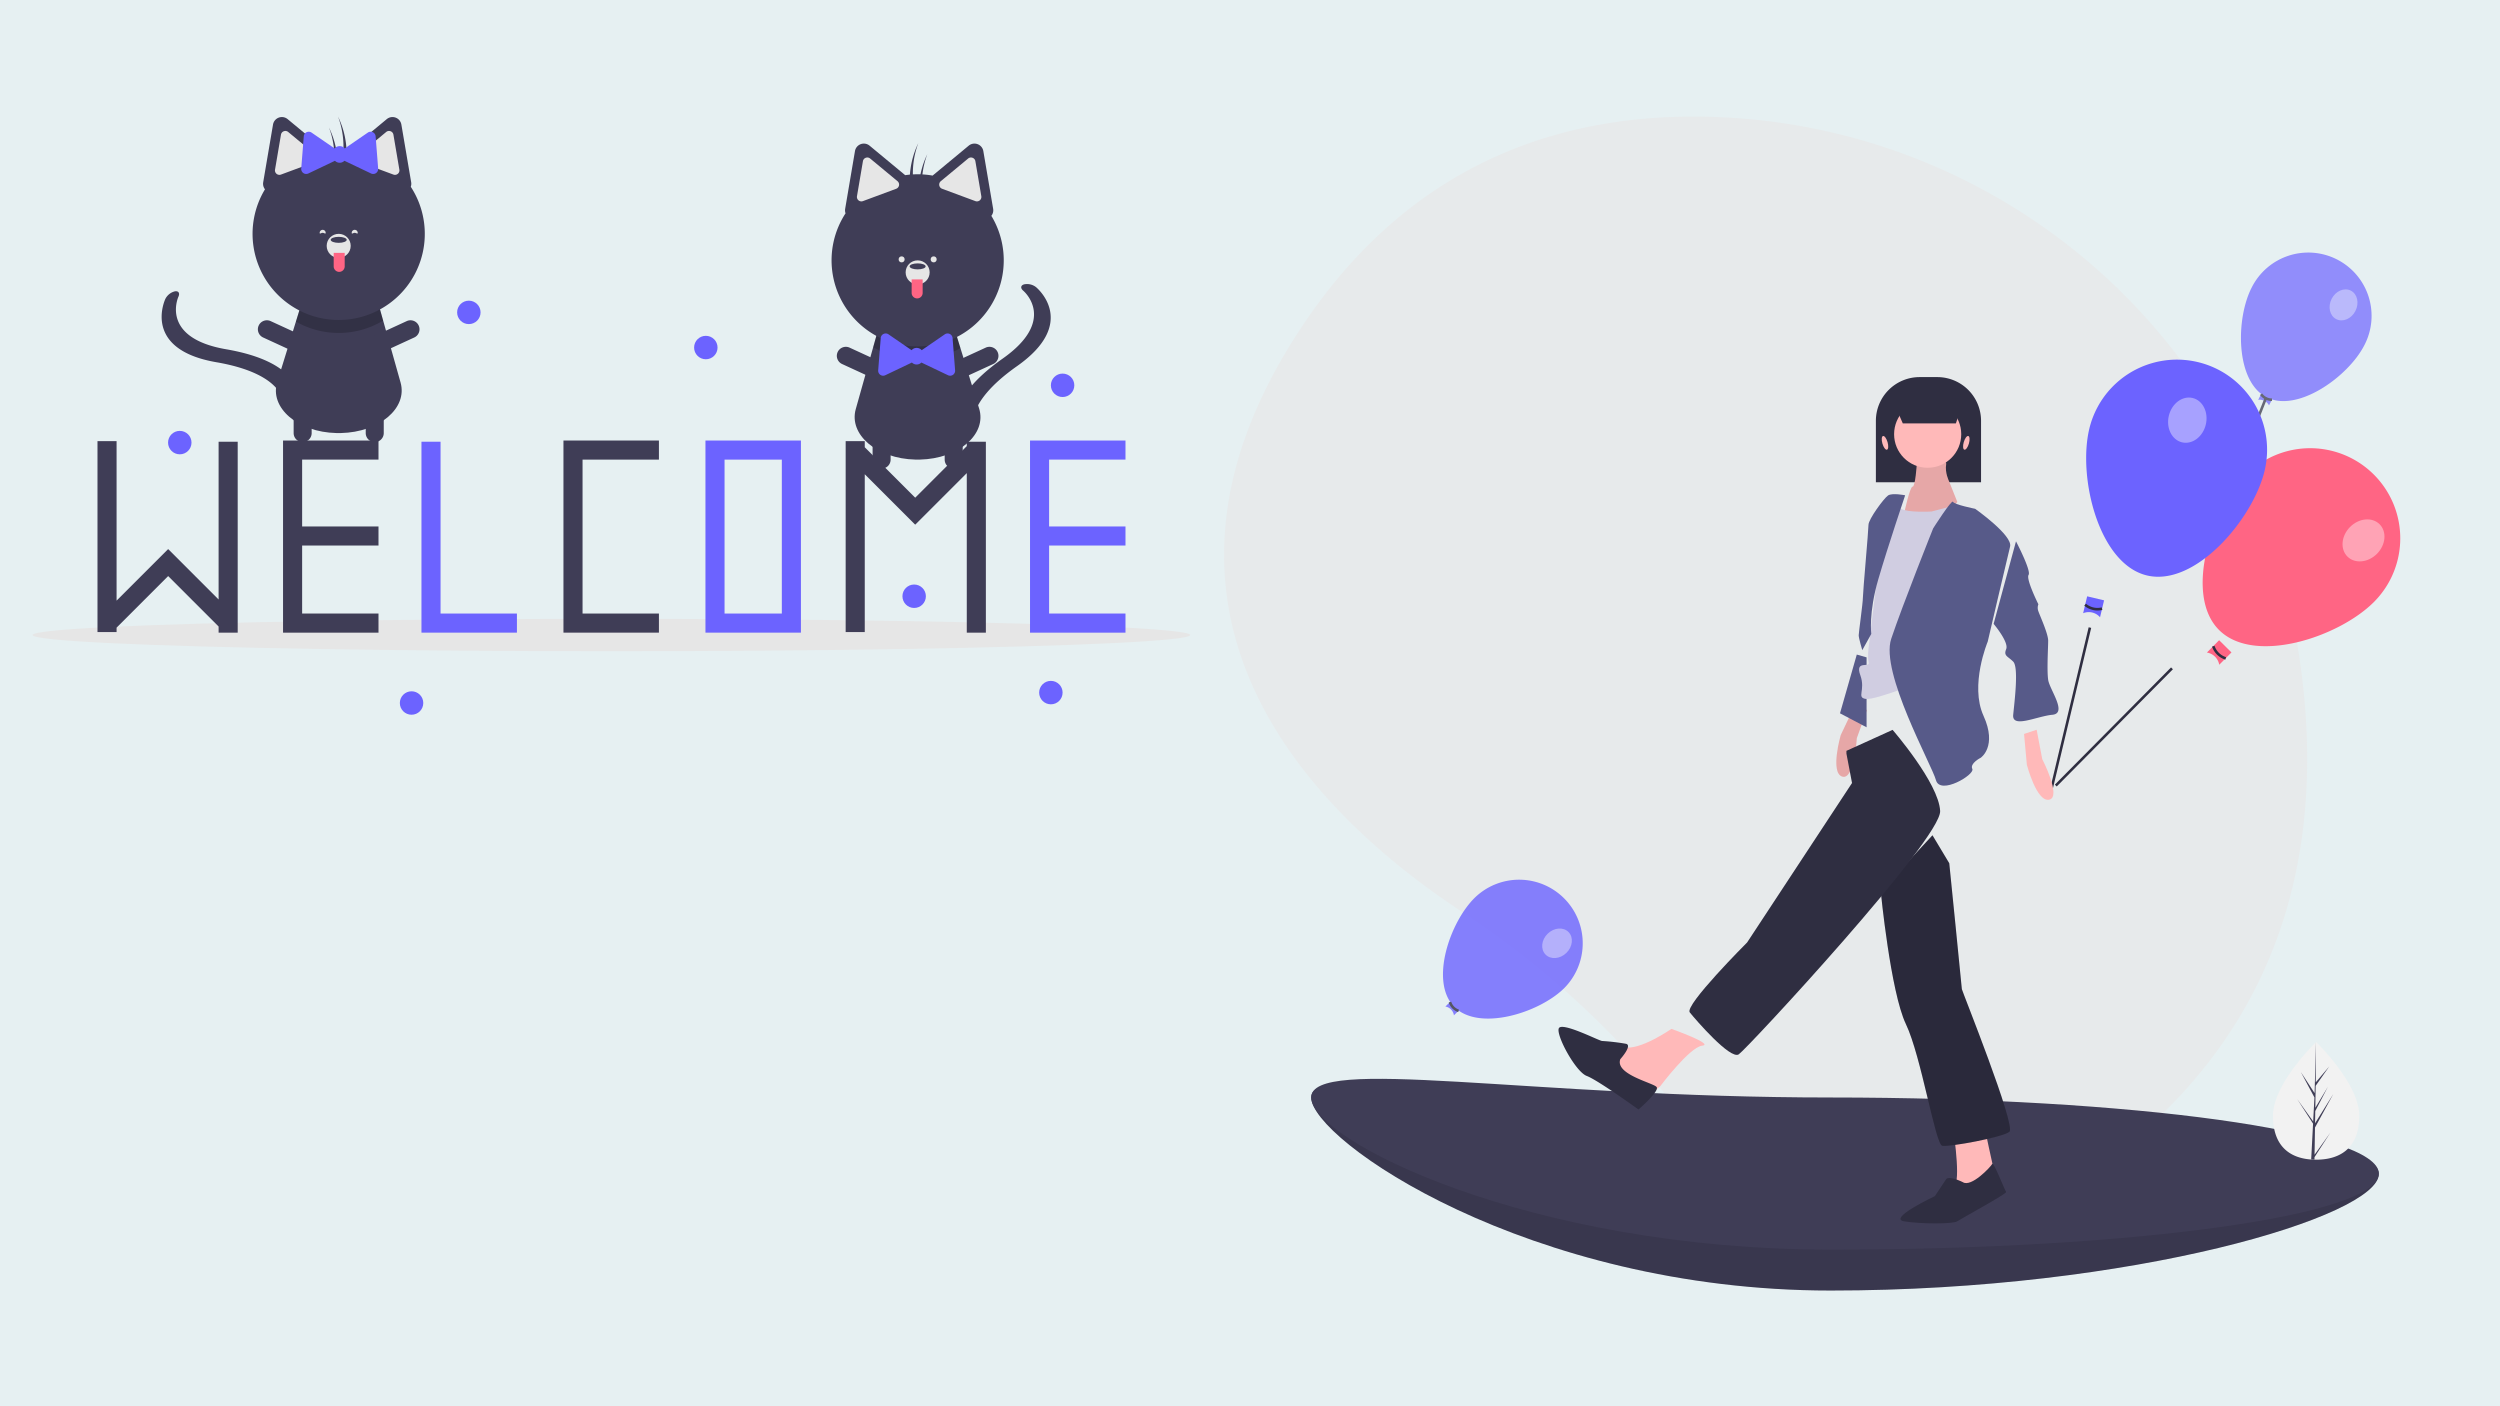 <svg id="Component_21_1" data-name="Component 21 – 1" xmlns="http://www.w3.org/2000/svg" width="1920" height="1080" viewBox="0 0 1920 1080">
  <rect id="Rectangle_14" data-name="Rectangle 14" width="1920" height="1080" fill="#e6f0f2"/>
  <g id="Component_20_1" data-name="Component 20 – 1" transform="translate(25 89.534)">
    <g id="undraw_welcome_cats_thqn">
      <ellipse id="Ellipse_6" data-name="Ellipse 6" cx="444.538" cy="12.435" rx="444.538" ry="12.435" transform="translate(0 385.735)" fill="#e6e6e6"/>
      <path id="Path_80" data-name="Path 80" d="M836.907,483.742c-.561.008-1.123.015-1.692.015s-1.13-.008-1.692-.015c-29.757-.677-51.326-19.269-45.836-38.777l13.387-47.589,3.383-12.041,59.976,1.023,3.645,11.78L882.428,444.5C888.5,464.119,866.934,483.065,836.907,483.742Z" transform="translate(-155.462 -220.31)" fill="#3f3d56"/>
      <path id="Path_81" data-name="Path 81" d="M868.079,398.137a66.2,66.2,0,0,1-67-.761l3.383-12.041,59.976,1.023Z" transform="translate(-155.462 -220.31)" opacity="0.2"/>
      <path id="Path_82" data-name="Path 82" d="M865.548,446.544c2.591-9.656,11.106-23.585,34.987-40.38,41.648-29.294,16.8-51.259,15.727-52.18-2.258-1.93-1.925-4.1.776-4.839a11.224,11.224,0,0,1,9.034,2.1c1.348,1.115,32.459,27.683-14.537,60.734-42.3,29.75-33.3,49.169-33.2,49.355,1.133,2.077-.684,3.739-4.063,3.716s-7.039-1.723-8.176-3.8C865.856,460.818,863.135,455.533,865.548,446.544Z" transform="translate(-155.462 -220.31)" fill="#3f3d56"/>
      <path id="Path_83" data-name="Path 83" d="M807.534,490.677a6.92,6.92,0,0,1-6.92-6.92V453.769a6.92,6.92,0,1,1,13.841,0v29.988a6.92,6.92,0,0,1-6.92,6.92Z" transform="translate(-155.462 -220.31)" fill="#3f3d56"/>
      <path id="Path_84" data-name="Path 84" d="M813.6,419.484a6.92,6.92,0,0,1-9.179,3.394L777.18,410.344a6.92,6.92,0,0,1,5.785-12.574L810.208,410.3a6.92,6.92,0,0,1,3.394,9.179Z" transform="translate(-155.462 -220.31)" fill="#3f3d56"/>
      <path id="Path_85" data-name="Path 85" d="M856.829,419.484a6.92,6.92,0,0,0,9.179,3.394l27.243-12.534a6.92,6.92,0,1,0-5.785-12.574L860.223,410.3A6.92,6.92,0,0,0,856.829,419.484Z" transform="translate(-155.462 -220.31)" fill="#3f3d56"/>
      <path id="Path_86" data-name="Path 86" d="M862.9,490.677a6.92,6.92,0,0,0,6.92-6.921V453.769a6.92,6.92,0,1,0-13.841,0v29.988a6.92,6.92,0,0,0,6.92,6.92Z" transform="translate(-155.462 -220.31)" fill="#3f3d56"/>
      <path id="Path_87" data-name="Path 87" d="M891.818,296.535a6.806,6.806,0,0,0,1.373-5.408l-3.766-22.157-3.766-22.157a6.913,6.913,0,0,0-11.226-4.164l-17.305,14.34L846.7,265.628a65.694,65.694,0,0,0-21.047-.317l-10.043-8.322-17.305-14.34a6.913,6.913,0,0,0-11.226,4.164l-3.766,22.157-3.766,22.157a6.844,6.844,0,0,0,.3,3.474,66.118,66.118,0,1,0,111.969,1.935Z" transform="translate(-155.462 -220.31)" fill="#3f3d56"/>
      <path id="Path_88" data-name="Path 88" d="M796.572,251.728a3.447,3.447,0,0,0-1.2.218,3.388,3.388,0,0,0-2.184,2.635l-4.568,26.87a3.423,3.423,0,0,0,4.565,3.782l25.553-9.479a3.422,3.422,0,0,0,.993-5.843h0l-20.985-17.39a3.392,3.392,0,0,0-2.172-.792Z" transform="translate(-155.462 -220.31)" fill="#e6e6e6"/>
      <path id="Path_89" data-name="Path 89" d="M876.167,251.728a3.392,3.392,0,0,0-2.172.792L853.009,269.91a3.422,3.422,0,0,0,.993,5.844l25.553,9.479a3.423,3.423,0,0,0,4.565-3.782l-4.567-26.87a3.388,3.388,0,0,0-2.184-2.635A3.448,3.448,0,0,0,876.167,251.728Z" transform="translate(-155.462 -220.31)" fill="#e6e6e6"/>
      <circle id="Ellipse_7" data-name="Ellipse 7" cx="9.227" cy="9.227" r="9.227" transform="translate(670.526 110.431)" fill="#e6e6e6"/>
      <ellipse id="Ellipse_8" data-name="Ellipse 8" cx="6.151" cy="2.307" rx="6.151" ry="2.307" transform="translate(673.602 112.737)" fill="#3f3d56"/>
      <path id="Path_90" data-name="Path 90" d="M675.14,125.04H683.6v10.381a4.229,4.229,0,0,1-4.229,4.229h0a4.229,4.229,0,0,1-4.229-4.229V125.04Z" transform="translate(0 0)" fill="#ff6584"/>
      <path id="Path_91" data-name="Path 91" d="M835.729,240.69c-.443.92-.874,1.849-1.279,2.8a65.818,65.818,0,0,0-4.651,35.344c.866-1.256,1.776-2.565,2.7-3.888a65.775,65.775,0,0,1,3.229-34.254Z" transform="translate(-155.462 -220.31)" fill="#3f3d56"/>
      <path id="Path_92" data-name="Path 92" d="M842.649,249.148c-.443.92-.874,1.849-1.279,2.8a65.819,65.819,0,0,0-4.651,35.344c.866-1.256,1.776-2.565,2.7-3.888a65.776,65.776,0,0,1,3.229-34.254Z" transform="translate(-155.462 -220.31)" fill="#3f3d56"/>
      <path id="Path_93" data-name="Path 93" d="M863.985,415.2l-.975-12.4-.975-12.4a3.825,3.825,0,0,0-5.98-2.853l-10.25,7.043-7.485,5.143a5.1,5.1,0,0,0-7.749,0l-7.485-5.143-10.249-7.043a3.825,3.825,0,0,0-5.98,2.853l-.975,12.4-.975,12.4a3.825,3.825,0,0,0,5.461,3.752l11.224-5.355,9.223-4.4a5.1,5.1,0,0,0,7.262,0l9.223,4.4,11.224,5.355a3.825,3.825,0,0,0,5.46-3.752Z" transform="translate(-155.462 -220.31)" fill="#6c63ff"/>
      <circle id="Ellipse_9" data-name="Ellipse 9" cx="2.307" cy="2.307" r="2.307" transform="translate(665.144 107.355)" fill="#e6e6e6"/>
      <circle id="Ellipse_10" data-name="Ellipse 10" cx="2.307" cy="2.307" r="2.307" transform="translate(689.749 107.355)" fill="#e6e6e6"/>
      <path id="Path_94" data-name="Path 94" d="M388.888,463.362c.561.008,1.123.015,1.692.015s1.13-.008,1.692-.015c29.757-.677,51.326-19.269,45.836-38.777L424.72,377l-3.384-12.041-59.976,1.023-3.645,11.78-14.348,46.366C337.293,443.739,358.861,462.685,388.888,463.362Z" transform="translate(-155.462 -220.31)" fill="#3f3d56"/>
      <path id="Path_95" data-name="Path 95" d="M357.715,377.758a66.2,66.2,0,0,0,67-.761l-3.383-12.042-59.976,1.023Z" transform="translate(-155.462 -220.31)" opacity="0.2"/>
      <path id="Path_96" data-name="Path 96" d="M352.962,420.524c-6.473-7.619-20.13-16.565-48.9-21.526-50.177-8.656-37.121-39.139-36.542-40.432,1.215-2.711-.014-4.527-2.771-4.041a11.224,11.224,0,0,0-7.266,5.766c-.741,1.585-17.492,38.91,39.127,48.673,50.957,8.79,51.139,30.19,51.125,30.4-.136,2.362,2.218,3.087,5.263,1.62s5.625-4.569,5.765-6.931C358.791,433.557,358.99,427.616,352.962,420.524Z" transform="translate(-155.462 -220.31)" fill="#3f3d56"/>
      <path id="Path_97" data-name="Path 97" d="M418.261,470.3a6.92,6.92,0,0,0,6.92-6.92V433.389a6.92,6.92,0,0,0-13.841,0v29.988a6.92,6.92,0,0,0,6.921,6.921Z" transform="translate(-155.462 -220.31)" fill="#3f3d56"/>
      <path id="Path_98" data-name="Path 98" d="M412.193,399.105a6.92,6.92,0,0,0,9.179,3.394l27.243-12.534a6.92,6.92,0,1,0-5.785-12.574l-27.243,12.534A6.92,6.92,0,0,0,412.193,399.105Z" transform="translate(-155.462 -220.31)" fill="#3f3d56"/>
      <path id="Path_99" data-name="Path 99" d="M368.966,399.105a6.92,6.92,0,0,1-9.179,3.394l-27.243-12.534a6.92,6.92,0,1,1,5.785-12.574l27.243,12.534a6.92,6.92,0,0,1,3.394,9.179Z" transform="translate(-155.462 -220.31)" fill="#3f3d56"/>
      <path id="Path_100" data-name="Path 100" d="M362.9,470.3a6.92,6.92,0,0,1-6.92-6.92V433.389a6.92,6.92,0,1,1,13.841,0v29.988A6.92,6.92,0,0,1,362.9,470.3Z" transform="translate(-155.462 -220.31)" fill="#3f3d56"/>
      <path id="Path_101" data-name="Path 101" d="M445.947,274.221a6.844,6.844,0,0,0,.3-3.474l-3.766-22.157-3.766-22.157a6.913,6.913,0,0,0-11.226-4.164l-17.305,14.34-10.043,8.322a65.693,65.693,0,0,0-21.047.317l-10.426-8.639-17.305-14.34a6.913,6.913,0,0,0-11.226,4.164L336.37,248.59,332.6,270.747a6.806,6.806,0,0,0,1.374,5.408,66.137,66.137,0,1,0,111.969-1.935Z" transform="translate(-155.462 -220.31)" fill="#3f3d56"/>
      <path id="Path_102" data-name="Path 102" d="M427.051,232.14l-20.985,17.39h0a3.422,3.422,0,0,0,.993,5.844l25.553,9.479a3.423,3.423,0,0,0,4.565-3.782L432.61,234.2a3.388,3.388,0,0,0-2.184-2.635,3.446,3.446,0,0,0-1.2-.218A3.392,3.392,0,0,0,427.051,232.14Z" transform="translate(-155.462 -220.31)" fill="#e6e6e6"/>
      <path id="Path_103" data-name="Path 103" d="M348.427,231.566a3.388,3.388,0,0,0-2.184,2.635l-4.567,26.87a3.423,3.423,0,0,0,4.565,3.782l25.553-9.479a3.422,3.422,0,0,0,.993-5.844L351.8,232.14a3.392,3.392,0,0,0-2.172-.792A3.447,3.447,0,0,0,348.427,231.566Z" transform="translate(-155.462 -220.31)" fill="#e6e6e6"/>
      <circle id="Ellipse_11" data-name="Ellipse 11" cx="9.227" cy="9.227" r="9.227" transform="translate(225.89 90.051)" fill="#e6e6e6"/>
      <ellipse id="Ellipse_12" data-name="Ellipse 12" cx="6.151" cy="2.307" rx="6.151" ry="2.307" transform="translate(228.966 92.358)" fill="#3f3d56"/>
      <path id="Path_104" data-name="Path 104" d="M4.229,0h0A4.229,4.229,0,0,1,8.458,4.229V14.609H0V4.229A4.229,4.229,0,0,1,4.229,0Z" transform="translate(239.73 119.27) rotate(180)" fill="#ff6584"/>
      <path id="Path_105" data-name="Path 105" d="M390.066,220.31c.444.92.874,1.849,1.279,2.8A65.818,65.818,0,0,1,396,258.452c-.866-1.256-1.776-2.565-2.7-3.888A65.775,65.775,0,0,0,390.066,220.31Z" transform="translate(-155.462 -220.31)" fill="#3f3d56"/>
      <path id="Path_106" data-name="Path 106" d="M383.146,228.768c.444.92.874,1.849,1.279,2.8a65.818,65.818,0,0,1,4.651,35.344c-.866-1.256-1.776-2.565-2.7-3.888a65.775,65.775,0,0,0-3.229-34.254Z" transform="translate(-155.462 -220.31)" fill="#3f3d56"/>
      <path id="Path_107" data-name="Path 107" d="M361.81,260.258l.975-12.4.975-12.4a3.825,3.825,0,0,1,5.98-2.853l10.25,7.043,7.485,5.143a5.1,5.1,0,0,1,7.749,0l7.485-5.143,10.25-7.043a3.825,3.825,0,0,1,5.98,2.853l.975,12.4.975,12.4a3.825,3.825,0,0,1-5.461,3.752L404.2,258.655l-9.223-4.4a5.1,5.1,0,0,1-7.262,0l-9.223,4.4L367.27,264.01a3.825,3.825,0,0,1-5.46-3.752Z" transform="translate(-155.462 -220.31)" fill="#6c63ff"/>
      <path id="Path_108" data-name="Path 108" d="M400.575,309.592c0,1.274,1.033,0,2.307,0s2.307,1.274,2.307,0a2.307,2.307,0,1,0-4.614,0Z" transform="translate(-155.462 -220.31)" fill="#e6e6e6"/>
      <path id="Path_109" data-name="Path 109" d="M380.583,309.592c0,1.274-1.033,0-2.307,0s-2.307,1.274-2.307,0a2.307,2.307,0,0,1,4.614,0Z" transform="translate(-155.462 -220.31)" fill="#e6e6e6"/>
      <path id="Path_110" data-name="Path 110" d="M481.05,263.451V248.788H407.736V396.333H481.05V381.67H422.4V263.451Z" transform="translate(0 0)" fill="#3f3d56"/>
      <path id="Path_111" data-name="Path 111" d="M672.253,469.1V616.643h73.314V469.1ZM730.9,601.981H686.916V483.761H730.9Z" transform="translate(-155.462 -220.31)" fill="#6c63ff"/>
      <path id="Path_112" data-name="Path 112" d="M313.344,381.67V249.705H298.681V396.333h73.314V381.67Z" transform="translate(0 0)" fill="#6c63ff"/>
      <path id="Path_113" data-name="Path 113" d="M265.69,263.451V248.788H192.376V396.333H265.69V381.67H207.039V329.434H265.69V314.771H207.039v-51.32Z" transform="translate(0 0)" fill="#3f3d56"/>
      <path id="Path_114" data-name="Path 114" d="M839.372,263.451V248.788H766.058V396.333h73.314V381.67H780.721V329.434h58.651V314.771H780.721v-51.32Z" transform="translate(0 0)" fill="#6c63ff"/>
      <path id="Path_115" data-name="Path 115" d="M142.889,249.705V370.89l-38.661-38.66-.088.089-.082-.082L64.535,371.76V249.247H49.872V395.875H64.535V392.5l39.612-39.612,38.742,38.743v4.706h14.663V249.705Z" transform="translate(0 0)" fill="#3f3d56"/>
      <path id="Path_116" data-name="Path 116" d="M717.488,249.705v3.378L677.876,292.7l-38.743-38.742v-4.706H624.47V395.875h14.663V274.689l38.661,38.661.089-.089.081.081,39.524-39.523V396.333H732.15V249.705Z" transform="translate(0 0)" fill="#3f3d56"/>
      <circle id="Ellipse_13" data-name="Ellipse 13" cx="9" cy="9" r="9" transform="translate(326.076 141.38)" fill="#6c63ff"/>
      <circle id="Ellipse_14" data-name="Ellipse 14" cx="9" cy="9" r="9" transform="translate(104.076 241.38)" fill="#6c63ff"/>
      <circle id="Ellipse_15" data-name="Ellipse 15" cx="9" cy="9" r="9" transform="translate(282.076 441.38)" fill="#6c63ff"/>
      <circle id="Ellipse_16" data-name="Ellipse 16" cx="9" cy="9" r="9" transform="translate(508.076 168.38)" fill="#6c63ff"/>
      <circle id="Ellipse_17" data-name="Ellipse 17" cx="9" cy="9" r="9" transform="translate(773.076 433.38)" fill="#6c63ff"/>
      <circle id="Ellipse_18" data-name="Ellipse 18" cx="9" cy="9" r="9" transform="translate(782.076 197.38)" fill="#6c63ff"/>
      <circle id="Ellipse_19" data-name="Ellipse 19" cx="9" cy="9" r="9" transform="translate(668.076 359.38)" fill="#6c63ff"/>
    </g>
  </g>
  <g id="undraw_happy_feeling_slmw" transform="translate(940.103 89.534)">
    <path id="Path_117" data-name="Path 117" d="M1040.068,420.477C988.536,222.358,810.473,79.344,601.466,73.608c-110.5-3.033-226.768,32.8-311.422,158.176-151.33,224.128,9.3,379.008,121.286,452.6A695.608,695.608,0,0,1,556.167,811.662c75.643,87.76,221.163,196.815,394.471,25.943C1076.251,713.756,1074.394,552.443,1040.068,420.477Z" transform="translate(-228.298 -73.433)" fill="#e7eaeb"/>
    <path id="Path_118" data-name="Path 118" d="M1115.106,737.064c0,32.262-188.481,89.5-420.982,89.5s-398.914-116-398.914-148.261,166.413,31.429,398.914,31.429S1115.106,704.8,1115.106,737.064Z" transform="translate(-228.298 75.033)" fill="#3f3d56"/>
    <path id="Path_119" data-name="Path 119" d="M1115.106,737.064c0,32.262-188.481,89.5-420.982,89.5s-398.914-116-398.914-148.261,166.413,31.429,398.914,31.429S1115.106,704.8,1115.106,737.064Z" transform="translate(-228.298 75.033)" opacity="0.1"/>
    <path id="Path_120" data-name="Path 120" d="M1115.106,736.722c0,32.262-188.481,58.416-420.982,58.416s-398.914-84.57-398.914-116.832,166.413,0,398.914,0S1115.106,704.46,1115.106,736.722Z" transform="translate(-228.298 75.033)" fill="#3f3d56"/>
    <g id="Group_1" data-name="Group 1" transform="translate(764.002 104.97)" opacity="0.7">
      <path id="Path_121" data-name="Path 121" d="M943.991,249.266c-12.292,23.858-51.251,51.972-75.11,39.68s-23.581-60.335-11.289-84.193a48.6,48.6,0,1,1,86.4,44.513Z" transform="translate(-832.403 -178.403)" fill="#6c63ff"/>
      <path id="Path_122" data-name="Path 122" d="M870.9,295.255a8.05,8.05,0,0,0-8.328-4.29l4.29-8.328,8.328,4.29Z" transform="translate(-832.403 -178.403)" fill="#6c63ff"/>
      <path id="Path_123" data-name="Path 123" d="M864.83,286.635a10.3,10.3,0,0,0,8.36,4.264" transform="translate(-832.403 -178.403)" fill="none" stroke="#2f2e41" stroke-miterlimit="10" stroke-width="2"/>
      <ellipse id="Ellipse_20" data-name="Ellipse 20" cx="12.295" cy="10.246" rx="12.295" ry="10.246" transform="translate(80.994 45.883) rotate(-62.742)" fill="#fff" opacity="0.4"/>
      <line id="Line_1" data-name="Line 1" x1="36.255" y2="91.233" transform="translate(0 110.841)" fill="none" stroke="#2f2e41" stroke-miterlimit="10" stroke-width="2"/>
    </g>
    <path id="Path_124" data-name="Path 124" d="M951.644,395.618c-26.912,27.15-91.872,48.665-119.022,21.753s-6.208-92.059,20.7-119.209a69.217,69.217,0,1,1,98.318,97.456Z" transform="translate(-68.401 -22.985)" fill="#ff6584"/>
    <path id="Path_125" data-name="Path 125" d="M832.664,426.806a11.467,11.467,0,0,0-9.477-9.393l9.393-9.476,9.476,9.393Z" transform="translate(-68.401 -5.797)" fill="#ff6584"/>
    <path id="Path_126" data-name="Path 126" d="M828.108,412.5a14.677,14.677,0,0,0,9.532,9.371" transform="translate(-68.401 -5.75)" fill="none" stroke="#2f2e41" stroke-miterlimit="10" stroke-width="2"/>
    <line id="Line_2" data-name="Line 2" x1="89.236" y2="90.025" transform="translate(638.74 423.746)" fill="none" stroke="#2f2e41" stroke-miterlimit="10" stroke-width="2"/>
    <ellipse id="Ellipse_21" data-name="Ellipse 21" cx="17.513" cy="14.594" rx="17.513" ry="14.594" transform="translate(852.374 327.655) rotate(-45.252)" fill="#fff" opacity="0.4"/>
    <path id="Path_127" data-name="Path 127" d="M867.53,307.663c-8.868,37.185-53.165,89.343-90.35,80.475S724,312.734,732.872,275.549A69.217,69.217,0,0,1,867.53,307.663Z" transform="translate(-68.401 -35.722)" fill="#6c63ff"/>
    <path id="Path_128" data-name="Path 128" d="M782.122,396.176a11.466,11.466,0,0,0-12.979-3.1l3.1-12.979,12.979,3.1Z" transform="translate(-109.398 -11.661)" fill="#6c63ff"/>
    <path id="Path_129" data-name="Path 129" d="M770.79,386.324a14.677,14.677,0,0,0,13.015,3.047" transform="translate(-109.536 -11.466)" fill="none" stroke="#2f2e41" stroke-miterlimit="10" stroke-width="2"/>
    <ellipse id="Ellipse_22" data-name="Ellipse 22" cx="17.513" cy="14.594" rx="17.513" ry="14.594" transform="translate(721.501 246.8) rotate(-76.586)" fill="#fff" opacity="0.4"/>
    <line id="Line_3" data-name="Line 3" x1="29.405" y2="123.3" transform="translate(635.559 392.447)" fill="none" stroke="#2f2e41" stroke-miterlimit="10" stroke-width="2"/>
    <g id="Group_2" data-name="Group 2" transform="translate(168.111 585.891)" opacity="0.8">
      <path id="Path_130" data-name="Path 130" d="M455.362,633.711c-19.33,18.81-65.43,33.161-84.24,13.831s-3.207-65.021,16.123-83.831a48.837,48.837,0,0,1,68.117,70Z" transform="translate(-362.63 -549.874)" fill="#6c63ff"/>
      <path id="Path_131" data-name="Path 131" d="M371.031,654.2a8.09,8.09,0,0,0-6.566-6.747l6.747-6.565,6.566,6.747Z" transform="translate(-362.63 -549.874)" fill="#6c63ff"/>
      <path id="Path_132" data-name="Path 132" d="M368,644.047a10.356,10.356,0,0,0,6.6,6.732" transform="translate(-362.63 -549.874)" fill="none" stroke="#2f2e41" stroke-miterlimit="10" stroke-width="2"/>
      <ellipse id="Ellipse_23" data-name="Ellipse 23" cx="12.356" cy="10.297" rx="12.356" ry="10.297" transform="matrix(0.717, -0.697, 0.697, 0.717, 71.552, 50.258)" fill="#fff" opacity="0.4"/>
    </g>
    <path id="Path_133" data-name="Path 133" d="M436.859,163.886h13.58a33.592,33.592,0,0,1,33.592,33.592v47.173H403.266V197.478a33.592,33.592,0,0,1,33.593-33.592Z" transform="translate(97.309 36.188)" fill="#2f2e41"/>
    <path id="Path_134" data-name="Path 134" d="M626.609,447.616l-10.192,21.43s-8.308,28.788,1.106,31.865,11.251-29.542,11.251-29.542l7.8-21.6Z" transform="translate(-142.841 5.971)" fill="#ffb9b9"/>
    <path id="Path_135" data-name="Path 135" d="M626.609,447.616l-10.192,21.43s-8.308,28.788,1.106,31.865,11.251-29.542,11.251-29.542l7.8-21.6Z" transform="translate(-142.841 5.971)" opacity="0.1"/>
    <path id="Path_136" data-name="Path 136" d="M400.242,340.643,387.351,385.76,407.762,396.5V342.791Z" transform="translate(85.666 72.531)" fill="#575a89"/>
    <path id="Path_137" data-name="Path 137" d="M663.452,294.3s-1.074,17.188-3.223,17.188-6.445,20.41-6.445,20.41l18.262,11.816L694.6,323.3l-6.445-16.114s-3.223-6.445-2.148-12.891S663.452,294.3,663.452,294.3Z" transform="translate(-131.464 -27.252)" fill="#ffb9b9"/>
    <path id="Path_138" data-name="Path 138" d="M663.452,294.3s-1.074,17.188-3.223,17.188-6.445,20.41-6.445,20.41l18.262,11.816L694.6,323.3l-6.445-16.114s-3.223-6.445-2.148-12.891S663.452,294.3,663.452,294.3Z" transform="translate(-131.464 -27.252)" opacity="0.1"/>
    <path id="Path_139" data-name="Path 139" d="M731.128,465.1l2.148,23.633s7.52,29,17.188,26.856-5.371-31.152-5.371-31.152l-4.3-22.559Z" transform="translate(-116.758 9.035)" fill="#ffb9b9"/>
    <path id="Path_140" data-name="Path 140" d="M684.936,698.207s6.445,39.746,2.148,47.266,4.3,8.594,4.3,8.594l25.782-6.445V735.8s-8.594-38.672-8.594-40.82S684.936,698.207,684.936,698.207Z" transform="translate(-125.63 75.033)" fill="#ffb9b9"/>
    <path id="Path_141" data-name="Path 141" d="M632.3,519.887s7.52,77.344,19.336,102.051,22.559,92.383,27.93,93.457,46.191-6.445,51.563-10.742S694.6,596.157,694.6,595.083s-9.668-96.68-9.668-96.68l-12.891-21.484Z" transform="translate(-128.005 75.033)" fill="#2f2e41"/>
    <path id="Path_142" data-name="Path 142" d="M632.3,519.887s7.52,77.344,19.336,102.051,22.559,92.383,27.93,93.457,46.191-6.445,51.563-10.742S694.6,596.157,694.6,595.083s-9.668-96.68-9.668-96.68l-12.891-21.484Z" transform="translate(-128.005 75.033)" opacity="0.1"/>
    <path id="Path_143" data-name="Path 143" d="M694.6,743.324s-10.742-5.371-12.891-2.148l-8.593,12.89S636.6,771.253,649.487,773.4s37.6,2.148,40.82,0,38.672-21.484,37.6-22.559-9.668-23.633-10.742-21.484S701.05,747.621,694.6,743.324Z" transform="translate(-127.263 75.033)" fill="#2f2e41"/>
    <path id="Path_144" data-name="Path 144" d="M514.136,652.015S489.429,669.2,477.613,665.98s0,23.633,0,23.633L499.1,701.429l6.445-5.371s22.559-30.078,32.227-31.152S514.136,652.015,514.136,652.015Z" transform="translate(-170.589 48.632)" fill="#ffb9b9"/>
    <path id="Path_145" data-name="Path 145" d="M625.854,455.433l4.3,22.559L549.585,600.453s-48.34,48.34-44.043,53.711,31.152,36.523,37.6,32.227S698.9,520.961,697.827,499.476s-36.523-62.3-36.523-62.3l-35.449,16.113Z" transform="translate(-147.899 33.82)" fill="#2f2e41"/>
    <path id="Path_146" data-name="Path 146" d="M482.983,673.5s9.668-10.742,4.3-11.816a160.389,160.389,0,0,0-18.262-2.148c-2.148,0-31.152-15.039-33.3-9.668s12.891,33.3,21.484,36.523,39.746,25.781,39.746,25.781,16.113-13.965,13.965-17.187S478.686,685.316,482.983,673.5Z" transform="translate(-178.684 50.407)" fill="#2f2e41"/>
    <circle id="Ellipse_24" data-name="Ellipse 24" cx="25.781" cy="25.781" r="25.781" transform="translate(514.566 218.148)" fill="#ffb9b9"/>
    <path id="Path_147" data-name="Path 147" d="M677.417,317.933s-18.262,1.074-23.633-2.148S636.6,359.828,636.6,359.828l-7.52,62.305s-1.074,7.52,0,11.816-10.742-2.148-6.445,9.668-3.223,17.188,4.3,18.262,47.266-15.039,47.266-15.039l18.262-95.605,5.371-38.672Z" transform="translate(-134.03 -14.631)" fill="#d0cde1"/>
    <path id="Path_148" data-name="Path 148" d="M661.531,309.207s-9.9-2.016-13.119.133S633.373,327.6,633.373,331.9s-4.3,51.563-4.3,55.859-3.223,26.855-3.223,29,2.755,11.382,2.755,11.382l6.913-12.457s-2.148-16.113,5.371-41.895S661.531,309.207,661.531,309.207Z" transform="translate(-138.478 -18.364)" fill="#575a89"/>
    <path id="Path_149" data-name="Path 149" d="M672.046,325.453s14.351-22.559,15.232-20.41,16.995,5.371,16.995,5.371,29,20.41,26.856,29-17.187,73.047-17.187,73.047-13.965,33.3-3.223,56.934-2.148,32.227-2.148,32.227-8.594,4.3-6.445,8.594-24.707,20.41-27.93,8.594-42.969-82.715-34.375-108.5S672.046,325.453,672.046,325.453Z" transform="translate(-127.483 -9.196)" fill="#575a89"/>
    <path id="Path_150" data-name="Path 150" d="M725.757,336.2s11.816,22.559,9.668,25.781,7.52,22.559,7.52,22.559a7.44,7.44,0,0,0,0,5.371c1.074,3.223,7.52,17.188,7.52,22.559s-1.074,22.559,0,30.078,15.039,25.781,3.223,26.855-31.152,10.742-30.078,0,4.3-36.523,0-40.82-7.52-4.3-5.371-9.668-9.668-19.336-9.668-19.336Z" transform="translate(-117.575 -9.991)" fill="#575a89"/>
    <path id="Path_151" data-name="Path 151" d="M465.29,199.477H424.514l-9.233-21.218h56.934Z" transform="translate(96.73 36.159)" fill="#2f2e41"/>
    <ellipse id="Ellipse_25" data-name="Ellipse 25" cx="2.053" cy="5.476" rx="2.053" ry="5.476" transform="translate(504.068 245.889) rotate(-16.16)" fill="#ffb9b9"/>
    <ellipse id="Ellipse_26" data-name="Ellipse 26" cx="5.476" cy="2.053" rx="5.476" ry="2.053" transform="translate(566.544 255.259) rotate(-73.84)" fill="#ffb9b9"/>
    <path id="Path_152" data-name="Path 152" d="M940.209,692.412c0,24.952-14.832,33.664-33.13,33.664-.425,0-.851-.006-1.27-.011q-1.276-.035-2.517-.121c-16.516-1.167-29.343-10.327-29.343-33.532,0-24.01,30.676-54.307,32.992-56.56l0,0a.005.005,0,0,0,0,0c.086-.08.132-.126.132-.126S940.209,667.46,940.209,692.412Z" transform="translate(-68.401 75.033)" fill="#f2f2f2"/>
    <path id="Path_153" data-name="Path 153" d="M905.872,722.26l12.114-16.93-12.143,18.786-.035,1.948q-1.276-.035-2.517-.121l1.3-24.958-.012-.2.023-.034.126-2.362-12.177-18.832,12.212,17.062.029.506.988-18.861L895.361,658.8l10.551,16.148,1.029-39.1.006-.132v.126l-.172,30.837,10.379-12.223-10.425,14.878-.27,16.89,9.689-16.206-9.729,18.688-.155,9.39,14.068-22.556-14.12,25.832Z" transform="translate(-68.401 75.033)" fill="#3f3d56"/>
  </g>
</svg>
